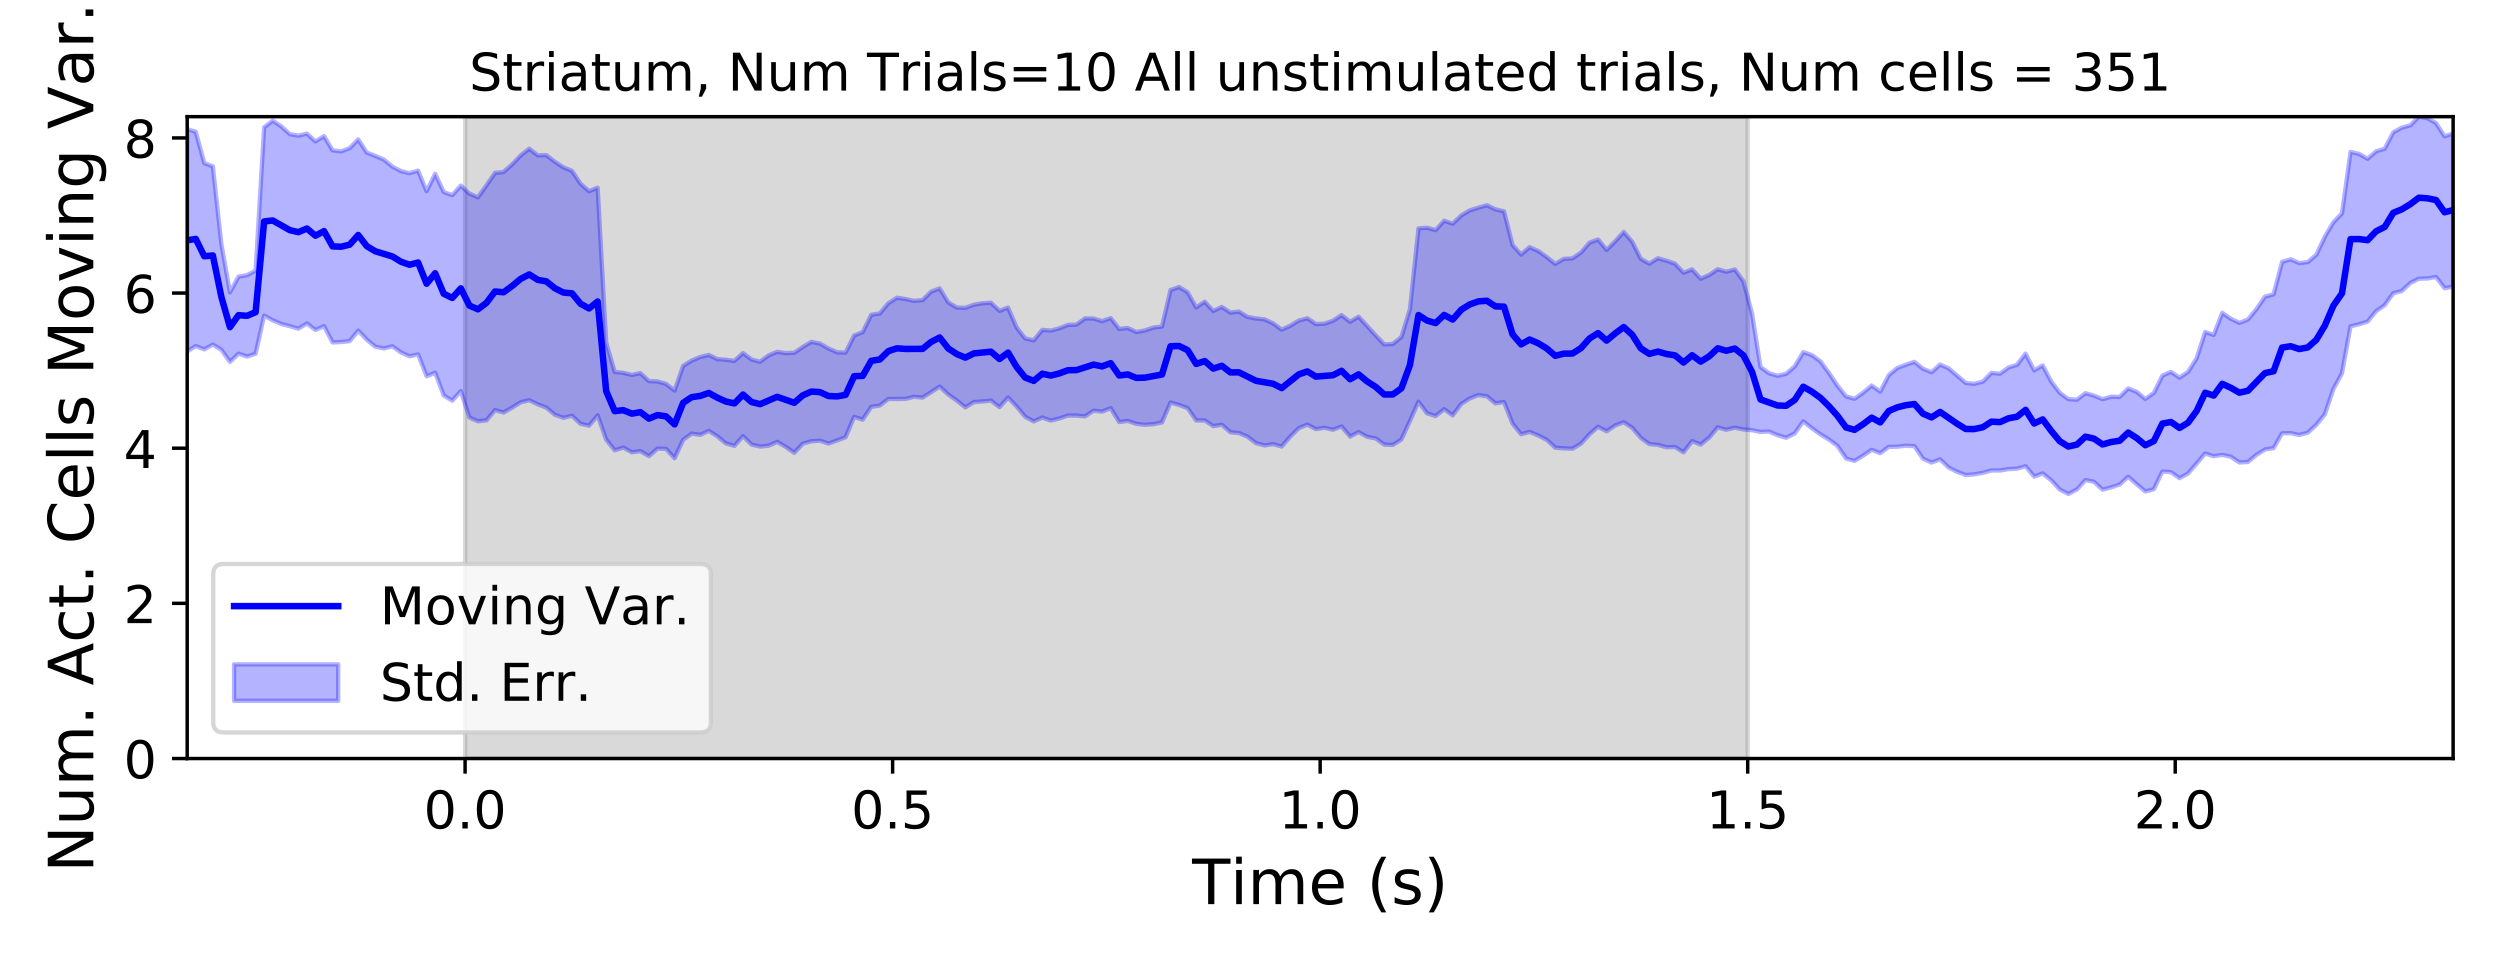 <?xml version="1.0" encoding="utf-8" standalone="no"?>
<!DOCTYPE svg PUBLIC "-//W3C//DTD SVG 1.1//EN"
  "http://www.w3.org/Graphics/SVG/1.1/DTD/svg11.dtd">
<!-- Created with matplotlib (https://matplotlib.org/) -->
<svg height="223.2pt" version="1.1" viewBox="0 0 576 223.2" width="576pt" xmlns="http://www.w3.org/2000/svg" xmlns:xlink="http://www.w3.org/1999/xlink">
 <defs>
  <style type="text/css">
*{stroke-linecap:butt;stroke-linejoin:round;}
  </style>
 </defs>
 <g id="figure_1">
  <g id="patch_1">
   <path d="M 0 223.2 
L 576 223.2 
L 576 0 
L 0 0 
z
" style="fill:#ffffff;"/>
  </g>
  <g id="axes_1">
   <g id="patch_2">
    <path d="M 43.13 174.76 
L 565.2 174.76 
L 565.2 26.88 
L 43.13 26.88 
z
" style="fill:#ffffff;"/>
   </g>
   <g id="PolyCollection_1">
    <defs>
     <path d="M 107.157 -48.44 
L 107.157 -196.32 
L 402.669 -196.32 
L 402.669 -48.44 
L 402.669 -48.44 
L 107.157 -48.44 
z
" id="m788bf24917" style="stroke:#808080;stroke-opacity:0.3;"/>
    </defs>
    <g clip-path="url(#pe1270f06ba)">
     <use style="fill:#808080;fill-opacity:0.3;stroke:#808080;stroke-opacity:0.3;" x="0" xlink:href="#m788bf24917" y="223.2"/>
    </g>
   </g>
   <g id="PolyCollection_2">
    <defs>
     <path d="M 43.13 -193.428 
L 43.13 -142.233 
L 45.1 -143.464 
L 47.07 -142.698 
L 49.04 -143.81 
L 51.01 -142.595 
L 52.98 -139.819 
L 54.95 -141.707 
L 56.921 -141.059 
L 58.891 -141.691 
L 60.861 -150.486 
L 62.831 -149.402 
L 64.801 -148.556 
L 66.771 -148.051 
L 68.741 -147.472 
L 70.711 -148.675 
L 72.681 -147.171 
L 74.651 -148.052 
L 76.621 -144.307 
L 78.591 -144.388 
L 80.561 -144.601 
L 82.532 -147.011 
L 84.502 -144.936 
L 86.472 -143.324 
L 88.442 -142.91 
L 90.412 -143.419 
L 92.382 -141.998 
L 94.352 -141.109 
L 96.322 -141.539 
L 98.292 -136.513 
L 100.262 -137.313 
L 102.232 -132.088 
L 104.202 -130.884 
L 106.172 -133.084 
L 108.142 -127.013 
L 110.113 -126.141 
L 112.083 -126.348 
L 114.053 -128.711 
L 116.023 -128.151 
L 117.993 -129.277 
L 119.963 -130.517 
L 121.933 -130.992 
L 123.903 -130.041 
L 125.873 -129.288 
L 127.843 -127.651 
L 129.813 -126.933 
L 131.783 -127.411 
L 133.753 -125.562 
L 135.724 -125.126 
L 137.694 -127.503 
L 139.664 -121.895 
L 141.634 -119.451 
L 143.604 -120.088 
L 145.574 -118.986 
L 147.544 -119.256 
L 149.514 -118.111 
L 151.484 -119.827 
L 153.454 -119.783 
L 155.424 -117.625 
L 157.394 -121.867 
L 159.364 -123.289 
L 161.335 -123.003 
L 163.305 -123.928 
L 165.275 -122.685 
L 167.245 -121.054 
L 169.215 -120.468 
L 171.185 -122.718 
L 173.155 -120.775 
L 175.125 -120.308 
L 177.095 -120.509 
L 179.065 -121.396 
L 181.035 -120.253 
L 183.005 -118.875 
L 184.975 -120.98 
L 186.946 -121.533 
L 188.916 -121.67 
L 190.886 -121.003 
L 192.856 -121.717 
L 194.826 -122.478 
L 196.796 -127.163 
L 198.766 -126.511 
L 200.736 -129.457 
L 202.706 -129.768 
L 204.676 -131.281 
L 206.646 -131.281 
L 208.616 -131.299 
L 210.586 -131.78 
L 212.556 -131.59 
L 214.527 -132.841 
L 216.497 -134.133 
L 218.467 -132.316 
L 220.437 -130.922 
L 222.407 -129.335 
L 224.377 -130.562 
L 226.347 -130.7 
L 228.317 -130.904 
L 230.287 -129.388 
L 232.257 -131.598 
L 234.227 -129.551 
L 236.197 -127.198 
L 238.167 -126.104 
L 240.138 -127.001 
L 242.108 -126.296 
L 244.078 -126.791 
L 246.048 -127.454 
L 248.018 -127.453 
L 249.988 -127.268 
L 251.958 -128.577 
L 253.928 -128.362 
L 255.898 -129.146 
L 257.868 -125.96 
L 259.838 -126.23 
L 261.808 -125.555 
L 263.778 -125.327 
L 265.749 -125.476 
L 267.719 -125.867 
L 269.689 -130.465 
L 271.659 -129.898 
L 273.629 -129.176 
L 275.599 -126.329 
L 277.569 -126.338 
L 279.539 -125.015 
L 281.509 -125.343 
L 283.479 -123.613 
L 285.449 -123.431 
L 287.419 -122.586 
L 289.389 -121.099 
L 291.36 -120.576 
L 293.33 -120.864 
L 295.3 -120.321 
L 297.27 -122.592 
L 299.24 -124.535 
L 301.21 -125.383 
L 303.18 -124.328 
L 305.15 -124.631 
L 307.12 -124.195 
L 309.09 -124.943 
L 311.06 -122.605 
L 313.03 -123.654 
L 315 -122.546 
L 316.97 -122.191 
L 318.941 -120.759 
L 320.911 -120.683 
L 322.881 -121.935 
L 324.851 -126.229 
L 326.821 -130.639 
L 328.791 -127.97 
L 330.761 -127.344 
L 332.731 -128.928 
L 334.701 -127.506 
L 336.671 -130.137 
L 338.641 -131.397 
L 340.611 -132.178 
L 342.581 -131.9 
L 344.552 -130.27 
L 346.522 -130.582 
L 348.492 -125.59 
L 350.462 -123.161 
L 352.432 -123.687 
L 354.402 -122.875 
L 356.372 -121.861 
L 358.342 -120.048 
L 360.312 -119.893 
L 362.282 -119.819 
L 364.252 -120.98 
L 366.222 -123.138 
L 368.192 -124.875 
L 370.163 -123.836 
L 372.133 -125.161 
L 374.103 -125.917 
L 376.073 -124.644 
L 378.043 -122.319 
L 380.013 -120.882 
L 381.983 -120.702 
L 383.953 -120.15 
L 385.923 -120.207 
L 387.893 -118.996 
L 389.863 -121.571 
L 391.833 -120.782 
L 393.803 -122.377 
L 395.774 -124.739 
L 397.744 -124.178 
L 399.714 -124.657 
L 401.684 -124.258 
L 403.654 -124.077 
L 405.624 -123.682 
L 407.594 -123.774 
L 409.564 -122.922 
L 411.534 -122.333 
L 413.504 -123.338 
L 415.474 -126.116 
L 417.444 -124.536 
L 419.414 -123.14 
L 421.384 -121.939 
L 423.355 -120.464 
L 425.325 -117.559 
L 427.295 -117.009 
L 429.265 -118.207 
L 431.235 -119.551 
L 433.205 -118.783 
L 435.175 -120.246 
L 437.145 -120.274 
L 439.115 -120.518 
L 441.085 -120.389 
L 443.055 -117.523 
L 445.025 -116.628 
L 446.995 -117.36 
L 448.966 -115.481 
L 450.936 -114.482 
L 452.906 -113.755 
L 454.876 -113.905 
L 456.846 -114.258 
L 458.816 -114.808 
L 460.786 -114.794 
L 462.756 -115.116 
L 464.726 -115.226 
L 466.696 -115.786 
L 468.666 -113.39 
L 470.636 -114.118 
L 472.606 -112.545 
L 474.577 -110.392 
L 476.547 -109.398 
L 478.517 -110.422 
L 480.487 -112.579 
L 482.457 -112.198 
L 484.427 -110.379 
L 486.397 -110.907 
L 488.367 -111.561 
L 490.337 -113.361 
L 492.307 -111.626 
L 494.277 -109.965 
L 496.247 -110.486 
L 498.217 -114.555 
L 500.188 -114.424 
L 502.158 -113.027 
L 504.128 -114.117 
L 506.098 -116.386 
L 508.068 -118.707 
L 510.038 -118.084 
L 512.008 -118.397 
L 513.978 -117.964 
L 515.948 -116.644 
L 517.918 -116.761 
L 519.888 -118.393 
L 521.858 -119.637 
L 523.828 -119.943 
L 525.798 -123.369 
L 527.769 -123.408 
L 529.739 -122.979 
L 531.709 -123.495 
L 533.679 -125.314 
L 535.649 -127.736 
L 537.619 -133.575 
L 539.589 -137.182 
L 541.559 -148.012 
L 543.529 -148.491 
L 545.499 -149.107 
L 547.469 -151.511 
L 549.439 -152.884 
L 551.409 -155.634 
L 553.38 -156.154 
L 555.35 -158.013 
L 557.32 -158.985 
L 559.29 -159.04 
L 561.26 -159.385 
L 563.23 -156.797 
L 565.2 -157.165 
L 565.2 -192.439 
L 565.2 -192.439 
L 563.23 -191.788 
L 561.26 -194.843 
L 559.29 -195.968 
L 557.32 -196.32 
L 555.35 -194.339 
L 553.38 -193.784 
L 551.409 -192.703 
L 549.439 -188.947 
L 547.469 -188.345 
L 545.499 -186.614 
L 543.529 -187.744 
L 541.559 -188.192 
L 539.589 -174.043 
L 537.619 -172.002 
L 535.649 -168.679 
L 533.679 -164.49 
L 531.709 -162.809 
L 529.739 -162.588 
L 527.769 -163.457 
L 525.798 -162.867 
L 523.828 -155.387 
L 521.858 -154.851 
L 519.888 -151.984 
L 517.918 -149.572 
L 515.948 -148.81 
L 513.978 -149.757 
L 512.008 -151.124 
L 510.038 -146.033 
L 508.068 -146.71 
L 506.098 -140.625 
L 504.128 -137.512 
L 502.158 -136.182 
L 500.188 -137.525 
L 498.217 -136.661 
L 496.247 -132.678 
L 494.277 -131.28 
L 492.307 -132.91 
L 490.337 -133.702 
L 488.367 -131.755 
L 486.397 -131.801 
L 484.427 -131.228 
L 482.457 -132.063 
L 480.487 -132.603 
L 478.517 -131.107 
L 476.547 -131.237 
L 474.577 -132.687 
L 472.606 -135.295 
L 470.636 -139.008 
L 468.666 -137.868 
L 466.696 -141.73 
L 464.726 -139.155 
L 462.756 -138.526 
L 460.786 -137.09 
L 458.816 -137.292 
L 456.846 -135.275 
L 454.876 -134.777 
L 452.906 -134.958 
L 450.936 -136.653 
L 448.966 -138.326 
L 446.995 -139.21 
L 445.025 -137.441 
L 443.055 -138.252 
L 441.085 -139.832 
L 439.115 -139.17 
L 437.145 -138.432 
L 435.175 -136.769 
L 433.205 -132.976 
L 431.235 -134.374 
L 429.265 -132.729 
L 427.295 -131.322 
L 425.325 -131.873 
L 423.355 -134.333 
L 421.384 -137.288 
L 419.414 -139.956 
L 417.444 -141.395 
L 415.474 -142.065 
L 413.504 -138.788 
L 411.534 -137.088 
L 409.564 -136.62 
L 407.594 -137.189 
L 405.624 -138.637 
L 403.654 -151.029 
L 401.684 -158.38 
L 399.714 -161.115 
L 397.744 -160.593 
L 395.774 -161.165 
L 393.803 -159.85 
L 391.833 -158.996 
L 389.863 -161.133 
L 387.893 -160.358 
L 385.923 -162.448 
L 383.953 -163.135 
L 381.983 -163.691 
L 380.013 -162.448 
L 378.043 -163.569 
L 376.073 -167.475 
L 374.103 -169.765 
L 372.133 -167.597 
L 370.163 -165.613 
L 368.192 -168.025 
L 366.222 -167.288 
L 364.252 -165.007 
L 362.282 -163.659 
L 360.312 -163.569 
L 358.342 -162.393 
L 356.372 -163.962 
L 354.402 -165.365 
L 352.432 -166.251 
L 350.462 -164.56 
L 348.492 -166.75 
L 346.522 -174.521 
L 344.552 -174.956 
L 342.581 -175.911 
L 340.611 -175.345 
L 338.641 -174.721 
L 336.671 -173.546 
L 334.701 -171.659 
L 332.731 -172.339 
L 330.761 -170.182 
L 328.791 -170.728 
L 326.821 -170.579 
L 324.851 -151.974 
L 322.881 -145.535 
L 320.911 -143.959 
L 318.941 -143.845 
L 316.97 -145.905 
L 315 -148.074 
L 313.03 -150.237 
L 311.06 -149.059 
L 309.09 -150.597 
L 307.12 -149.299 
L 305.15 -148.614 
L 303.18 -148.531 
L 301.21 -149.86 
L 299.24 -149.347 
L 297.27 -148.136 
L 295.3 -147.25 
L 293.33 -148.697 
L 291.36 -149.605 
L 289.389 -149.821 
L 287.419 -150.175 
L 285.449 -151.41 
L 283.479 -151.17 
L 281.509 -152.491 
L 279.539 -151.543 
L 277.569 -153.684 
L 275.599 -152.381 
L 273.629 -155.852 
L 271.659 -157.08 
L 269.689 -156.375 
L 267.719 -147.955 
L 265.749 -147.732 
L 263.778 -147.057 
L 261.808 -146.71 
L 259.838 -147.621 
L 257.868 -147.42 
L 255.898 -149.906 
L 253.928 -149.207 
L 251.958 -149.812 
L 249.988 -149.836 
L 248.018 -148.411 
L 246.048 -148.338 
L 244.078 -147.552 
L 242.108 -147.034 
L 240.138 -147.196 
L 238.167 -144.789 
L 236.197 -145.221 
L 234.227 -147.754 
L 232.257 -152.324 
L 230.287 -151.594 
L 228.317 -153.443 
L 226.347 -153.334 
L 224.377 -152.987 
L 222.407 -152.277 
L 220.437 -152.33 
L 218.467 -153.536 
L 216.497 -156.751 
L 214.527 -156.002 
L 212.556 -154.05 
L 210.586 -153.887 
L 208.616 -154.313 
L 206.646 -154.605 
L 204.676 -153.325 
L 202.706 -150.989 
L 200.736 -150.674 
L 198.766 -146.679 
L 196.796 -145.9 
L 194.826 -141.964 
L 192.856 -142.025 
L 190.886 -142.9 
L 188.916 -144.043 
L 186.946 -144.439 
L 184.975 -143.256 
L 183.005 -141.927 
L 181.035 -141.838 
L 179.065 -142.147 
L 177.095 -141.314 
L 175.125 -139.855 
L 173.155 -140.36 
L 171.185 -141.859 
L 169.215 -140.045 
L 167.245 -140.315 
L 165.275 -140.46 
L 163.305 -141.418 
L 161.335 -140.955 
L 159.364 -140.107 
L 157.394 -138.906 
L 155.424 -133.229 
L 153.454 -134.75 
L 151.484 -135.313 
L 149.514 -135.387 
L 147.544 -137.225 
L 145.574 -136.805 
L 143.604 -137.305 
L 141.634 -137.498 
L 139.664 -144.279 
L 137.694 -179.955 
L 135.724 -179.133 
L 133.753 -180.866 
L 131.783 -183.832 
L 129.813 -184.656 
L 127.843 -185.92 
L 125.873 -187.45 
L 123.903 -187.403 
L 121.933 -188.946 
L 119.963 -187.383 
L 117.993 -185.332 
L 116.023 -183.57 
L 114.053 -183.372 
L 112.083 -180.5 
L 110.113 -177.729 
L 108.142 -178.593 
L 106.172 -180.435 
L 104.202 -178.229 
L 102.232 -178.958 
L 100.262 -183.169 
L 98.292 -179.146 
L 96.322 -183.89 
L 94.352 -183.301 
L 92.382 -183.789 
L 90.412 -184.807 
L 88.442 -186.424 
L 86.472 -187.283 
L 84.502 -188.053 
L 82.532 -191.085 
L 80.561 -189.067 
L 78.591 -188.317 
L 76.621 -188.562 
L 74.651 -191.843 
L 72.681 -190.615 
L 70.711 -192.419 
L 68.741 -191.946 
L 66.771 -192.295 
L 64.801 -194.073 
L 62.831 -195.399 
L 60.861 -193.865 
L 58.891 -160.866 
L 56.921 -159.807 
L 54.95 -159.464 
L 52.98 -155.832 
L 51.01 -166.934 
L 49.04 -184.867 
L 47.07 -185.622 
L 45.1 -192.831 
L 43.13 -193.428 
z
" id="m5722cdada8" style="stroke:#0000ff;stroke-opacity:0.3;"/>
    </defs>
    <g clip-path="url(#pe1270f06ba)">
     <use style="fill:#0000ff;fill-opacity:0.3;stroke:#0000ff;stroke-opacity:0.3;" x="0" xlink:href="#m5722cdada8" y="223.2"/>
    </g>
   </g>
   <g id="matplotlib.axis_1">
    <g id="xtick_1">
     <g id="line2d_1">
      <defs>
       <path d="M 0 0 
L 0 3.5 
" id="m8b361ae98b" style="stroke:#000000;stroke-width:0.8;"/>
      </defs>
      <g>
       <use style="stroke:#000000;stroke-width:0.8;" x="107.157" xlink:href="#m8b361ae98b" y="174.76"/>
      </g>
     </g>
     <g id="text_1">
      <!-- 0.0 -->
      <defs>
       <path d="M 31.781 66.406 
Q 24.172 66.406 20.328 58.906 
Q 16.5 51.422 16.5 36.375 
Q 16.5 21.391 20.328 13.891 
Q 24.172 6.391 31.781 6.391 
Q 39.453 6.391 43.281 13.891 
Q 47.125 21.391 47.125 36.375 
Q 47.125 51.422 43.281 58.906 
Q 39.453 66.406 31.781 66.406 
z
M 31.781 74.219 
Q 44.047 74.219 50.516 64.516 
Q 56.984 54.828 56.984 36.375 
Q 56.984 17.969 50.516 8.266 
Q 44.047 -1.422 31.781 -1.422 
Q 19.531 -1.422 13.062 8.266 
Q 6.594 17.969 6.594 36.375 
Q 6.594 54.828 13.062 64.516 
Q 19.531 74.219 31.781 74.219 
z
" id="DejaVuSans-48"/>
       <path d="M 10.688 12.406 
L 21 12.406 
L 21 0 
L 10.688 0 
z
" id="DejaVuSans-46"/>
      </defs>
      <g transform="translate(97.616 190.878)scale(0.12 -0.12)">
       <use xlink:href="#DejaVuSans-48"/>
       <use x="63.623" xlink:href="#DejaVuSans-46"/>
       <use x="95.41" xlink:href="#DejaVuSans-48"/>
      </g>
     </g>
    </g>
    <g id="xtick_2">
     <g id="line2d_2">
      <g>
       <use style="stroke:#000000;stroke-width:0.8;" x="205.661" xlink:href="#m8b361ae98b" y="174.76"/>
      </g>
     </g>
     <g id="text_2">
      <!-- 0.5 -->
      <defs>
       <path d="M 10.797 72.906 
L 49.516 72.906 
L 49.516 64.594 
L 19.828 64.594 
L 19.828 46.734 
Q 21.969 47.469 24.109 47.828 
Q 26.266 48.188 28.422 48.188 
Q 40.625 48.188 47.75 41.5 
Q 54.891 34.812 54.891 23.391 
Q 54.891 11.625 47.562 5.094 
Q 40.234 -1.422 26.906 -1.422 
Q 22.312 -1.422 17.547 -0.641 
Q 12.797 0.141 7.719 1.703 
L 7.719 11.625 
Q 12.109 9.234 16.797 8.062 
Q 21.484 6.891 26.703 6.891 
Q 35.156 6.891 40.078 11.328 
Q 45.016 15.766 45.016 23.391 
Q 45.016 31 40.078 35.438 
Q 35.156 39.891 26.703 39.891 
Q 22.75 39.891 18.812 39.016 
Q 14.891 38.141 10.797 36.281 
z
" id="DejaVuSans-53"/>
      </defs>
      <g transform="translate(196.119 190.878)scale(0.12 -0.12)">
       <use xlink:href="#DejaVuSans-48"/>
       <use x="63.623" xlink:href="#DejaVuSans-46"/>
       <use x="95.41" xlink:href="#DejaVuSans-53"/>
      </g>
     </g>
    </g>
    <g id="xtick_3">
     <g id="line2d_3">
      <g>
       <use style="stroke:#000000;stroke-width:0.8;" x="304.165" xlink:href="#m8b361ae98b" y="174.76"/>
      </g>
     </g>
     <g id="text_3">
      <!-- 1.0 -->
      <defs>
       <path d="M 12.406 8.297 
L 28.516 8.297 
L 28.516 63.922 
L 10.984 60.406 
L 10.984 69.391 
L 28.422 72.906 
L 38.281 72.906 
L 38.281 8.297 
L 54.391 8.297 
L 54.391 0 
L 12.406 0 
z
" id="DejaVuSans-49"/>
      </defs>
      <g transform="translate(294.623 190.878)scale(0.12 -0.12)">
       <use xlink:href="#DejaVuSans-49"/>
       <use x="63.623" xlink:href="#DejaVuSans-46"/>
       <use x="95.41" xlink:href="#DejaVuSans-48"/>
      </g>
     </g>
    </g>
    <g id="xtick_4">
     <g id="line2d_4">
      <g>
       <use style="stroke:#000000;stroke-width:0.8;" x="402.669" xlink:href="#m8b361ae98b" y="174.76"/>
      </g>
     </g>
     <g id="text_4">
      <!-- 1.5 -->
      <g transform="translate(393.127 190.878)scale(0.12 -0.12)">
       <use xlink:href="#DejaVuSans-49"/>
       <use x="63.623" xlink:href="#DejaVuSans-46"/>
       <use x="95.41" xlink:href="#DejaVuSans-53"/>
      </g>
     </g>
    </g>
    <g id="xtick_5">
     <g id="line2d_5">
      <g>
       <use style="stroke:#000000;stroke-width:0.8;" x="501.173" xlink:href="#m8b361ae98b" y="174.76"/>
      </g>
     </g>
     <g id="text_5">
      <!-- 2.0 -->
      <defs>
       <path d="M 19.188 8.297 
L 53.609 8.297 
L 53.609 0 
L 7.328 0 
L 7.328 8.297 
Q 12.938 14.109 22.625 23.891 
Q 32.328 33.688 34.812 36.531 
Q 39.547 41.844 41.422 45.531 
Q 43.312 49.219 43.312 52.781 
Q 43.312 58.594 39.234 62.25 
Q 35.156 65.922 28.609 65.922 
Q 23.969 65.922 18.812 64.312 
Q 13.672 62.703 7.812 59.422 
L 7.812 69.391 
Q 13.766 71.781 18.938 73 
Q 24.125 74.219 28.422 74.219 
Q 39.75 74.219 46.484 68.547 
Q 53.219 62.891 53.219 53.422 
Q 53.219 48.922 51.531 44.891 
Q 49.859 40.875 45.406 35.406 
Q 44.188 33.984 37.641 27.219 
Q 31.109 20.453 19.188 8.297 
z
" id="DejaVuSans-50"/>
      </defs>
      <g transform="translate(491.631 190.878)scale(0.12 -0.12)">
       <use xlink:href="#DejaVuSans-50"/>
       <use x="63.623" xlink:href="#DejaVuSans-46"/>
       <use x="95.41" xlink:href="#DejaVuSans-48"/>
      </g>
     </g>
    </g>
    <g id="text_6">
     <!-- Time (s) -->
     <defs>
      <path d="M -0.297 72.906 
L 61.375 72.906 
L 61.375 64.594 
L 35.5 64.594 
L 35.5 0 
L 25.594 0 
L 25.594 64.594 
L -0.297 64.594 
z
" id="DejaVuSans-84"/>
      <path d="M 9.422 54.688 
L 18.406 54.688 
L 18.406 0 
L 9.422 0 
z
M 9.422 75.984 
L 18.406 75.984 
L 18.406 64.594 
L 9.422 64.594 
z
" id="DejaVuSans-105"/>
      <path d="M 52 44.188 
Q 55.375 50.25 60.062 53.125 
Q 64.75 56 71.094 56 
Q 79.641 56 84.281 50.016 
Q 88.922 44.047 88.922 33.016 
L 88.922 0 
L 79.891 0 
L 79.891 32.719 
Q 79.891 40.578 77.094 44.375 
Q 74.312 48.188 68.609 48.188 
Q 61.625 48.188 57.562 43.547 
Q 53.516 38.922 53.516 30.906 
L 53.516 0 
L 44.484 0 
L 44.484 32.719 
Q 44.484 40.625 41.703 44.406 
Q 38.922 48.188 33.109 48.188 
Q 26.219 48.188 22.156 43.531 
Q 18.109 38.875 18.109 30.906 
L 18.109 0 
L 9.078 0 
L 9.078 54.688 
L 18.109 54.688 
L 18.109 46.188 
Q 21.188 51.219 25.484 53.609 
Q 29.781 56 35.688 56 
Q 41.656 56 45.828 52.969 
Q 50 49.953 52 44.188 
z
" id="DejaVuSans-109"/>
      <path d="M 56.203 29.594 
L 56.203 25.203 
L 14.891 25.203 
Q 15.484 15.922 20.484 11.062 
Q 25.484 6.203 34.422 6.203 
Q 39.594 6.203 44.453 7.469 
Q 49.312 8.734 54.109 11.281 
L 54.109 2.781 
Q 49.266 0.734 44.188 -0.344 
Q 39.109 -1.422 33.891 -1.422 
Q 20.797 -1.422 13.156 6.188 
Q 5.516 13.812 5.516 26.812 
Q 5.516 40.234 12.766 48.109 
Q 20.016 56 32.328 56 
Q 43.359 56 49.781 48.891 
Q 56.203 41.797 56.203 29.594 
z
M 47.219 32.234 
Q 47.125 39.594 43.094 43.984 
Q 39.062 48.391 32.422 48.391 
Q 24.906 48.391 20.391 44.141 
Q 15.875 39.891 15.188 32.172 
z
" id="DejaVuSans-101"/>
      <path id="DejaVuSans-32"/>
      <path d="M 31 75.875 
Q 24.469 64.656 21.281 53.656 
Q 18.109 42.672 18.109 31.391 
Q 18.109 20.125 21.312 9.062 
Q 24.516 -2 31 -13.188 
L 23.188 -13.188 
Q 15.875 -1.703 12.234 9.375 
Q 8.594 20.453 8.594 31.391 
Q 8.594 42.281 12.203 53.312 
Q 15.828 64.359 23.188 75.875 
z
" id="DejaVuSans-40"/>
      <path d="M 44.281 53.078 
L 44.281 44.578 
Q 40.484 46.531 36.375 47.5 
Q 32.281 48.484 27.875 48.484 
Q 21.188 48.484 17.844 46.438 
Q 14.5 44.391 14.5 40.281 
Q 14.5 37.156 16.891 35.375 
Q 19.281 33.594 26.516 31.984 
L 29.594 31.297 
Q 39.156 29.25 43.188 25.516 
Q 47.219 21.781 47.219 15.094 
Q 47.219 7.469 41.188 3.016 
Q 35.156 -1.422 24.609 -1.422 
Q 20.219 -1.422 15.453 -0.562 
Q 10.688 0.297 5.422 2 
L 5.422 11.281 
Q 10.406 8.688 15.234 7.391 
Q 20.062 6.109 24.812 6.109 
Q 31.156 6.109 34.562 8.281 
Q 37.984 10.453 37.984 14.406 
Q 37.984 18.062 35.516 20.016 
Q 33.062 21.969 24.703 23.781 
L 21.578 24.516 
Q 13.234 26.266 9.516 29.906 
Q 5.812 33.547 5.812 39.891 
Q 5.812 47.609 11.281 51.797 
Q 16.75 56 26.812 56 
Q 31.781 56 36.172 55.266 
Q 40.578 54.547 44.281 53.078 
z
" id="DejaVuSans-115"/>
      <path d="M 8.016 75.875 
L 15.828 75.875 
Q 23.141 64.359 26.781 53.312 
Q 30.422 42.281 30.422 31.391 
Q 30.422 20.453 26.781 9.375 
Q 23.141 -1.703 15.828 -13.188 
L 8.016 -13.188 
Q 14.5 -2 17.703 9.062 
Q 20.906 20.125 20.906 31.391 
Q 20.906 42.672 17.703 53.656 
Q 14.5 64.656 8.016 75.875 
z
" id="DejaVuSans-41"/>
     </defs>
     <g transform="translate(274.67 208.315)scale(0.144 -0.144)">
      <use xlink:href="#DejaVuSans-84"/>
      <use x="61.037" xlink:href="#DejaVuSans-105"/>
      <use x="88.82" xlink:href="#DejaVuSans-109"/>
      <use x="186.232" xlink:href="#DejaVuSans-101"/>
      <use x="247.756" xlink:href="#DejaVuSans-32"/>
      <use x="279.543" xlink:href="#DejaVuSans-40"/>
      <use x="318.557" xlink:href="#DejaVuSans-115"/>
      <use x="370.656" xlink:href="#DejaVuSans-41"/>
     </g>
    </g>
   </g>
   <g id="matplotlib.axis_2">
    <g id="ytick_1">
     <g id="line2d_6">
      <defs>
       <path d="M 0 0 
L -3.5 0 
" id="mb76335e453" style="stroke:#000000;stroke-width:0.8;"/>
      </defs>
      <g>
       <use style="stroke:#000000;stroke-width:0.8;" x="43.13" xlink:href="#mb76335e453" y="174.76"/>
      </g>
     </g>
     <g id="text_7">
      <!-- 0 -->
      <g transform="translate(28.495 179.319)scale(0.12 -0.12)">
       <use xlink:href="#DejaVuSans-48"/>
      </g>
     </g>
    </g>
    <g id="ytick_2">
     <g id="line2d_7">
      <g>
       <use style="stroke:#000000;stroke-width:0.8;" x="43.13" xlink:href="#mb76335e453" y="139.015"/>
      </g>
     </g>
     <g id="text_8">
      <!-- 2 -->
      <g transform="translate(28.495 143.574)scale(0.12 -0.12)">
       <use xlink:href="#DejaVuSans-50"/>
      </g>
     </g>
    </g>
    <g id="ytick_3">
     <g id="line2d_8">
      <g>
       <use style="stroke:#000000;stroke-width:0.8;" x="43.13" xlink:href="#mb76335e453" y="103.27"/>
      </g>
     </g>
     <g id="text_9">
      <!-- 4 -->
      <defs>
       <path d="M 37.797 64.312 
L 12.891 25.391 
L 37.797 25.391 
z
M 35.203 72.906 
L 47.609 72.906 
L 47.609 25.391 
L 58.016 25.391 
L 58.016 17.188 
L 47.609 17.188 
L 47.609 0 
L 37.797 0 
L 37.797 17.188 
L 4.891 17.188 
L 4.891 26.703 
z
" id="DejaVuSans-52"/>
      </defs>
      <g transform="translate(28.495 107.829)scale(0.12 -0.12)">
       <use xlink:href="#DejaVuSans-52"/>
      </g>
     </g>
    </g>
    <g id="ytick_4">
     <g id="line2d_9">
      <g>
       <use style="stroke:#000000;stroke-width:0.8;" x="43.13" xlink:href="#mb76335e453" y="67.525"/>
      </g>
     </g>
     <g id="text_10">
      <!-- 6 -->
      <defs>
       <path d="M 33.016 40.375 
Q 26.375 40.375 22.484 35.828 
Q 18.609 31.297 18.609 23.391 
Q 18.609 15.531 22.484 10.953 
Q 26.375 6.391 33.016 6.391 
Q 39.656 6.391 43.531 10.953 
Q 47.406 15.531 47.406 23.391 
Q 47.406 31.297 43.531 35.828 
Q 39.656 40.375 33.016 40.375 
z
M 52.594 71.297 
L 52.594 62.312 
Q 48.875 64.062 45.094 64.984 
Q 41.312 65.922 37.594 65.922 
Q 27.828 65.922 22.672 59.328 
Q 17.531 52.734 16.797 39.406 
Q 19.672 43.656 24.016 45.922 
Q 28.375 48.188 33.594 48.188 
Q 44.578 48.188 50.953 41.516 
Q 57.328 34.859 57.328 23.391 
Q 57.328 12.156 50.688 5.359 
Q 44.047 -1.422 33.016 -1.422 
Q 20.359 -1.422 13.672 8.266 
Q 6.984 17.969 6.984 36.375 
Q 6.984 53.656 15.188 63.938 
Q 23.391 74.219 37.203 74.219 
Q 40.922 74.219 44.703 73.484 
Q 48.484 72.75 52.594 71.297 
z
" id="DejaVuSans-54"/>
      </defs>
      <g transform="translate(28.495 72.084)scale(0.12 -0.12)">
       <use xlink:href="#DejaVuSans-54"/>
      </g>
     </g>
    </g>
    <g id="ytick_5">
     <g id="line2d_10">
      <g>
       <use style="stroke:#000000;stroke-width:0.8;" x="43.13" xlink:href="#mb76335e453" y="31.78"/>
      </g>
     </g>
     <g id="text_11">
      <!-- 8 -->
      <defs>
       <path d="M 31.781 34.625 
Q 24.75 34.625 20.719 30.859 
Q 16.703 27.094 16.703 20.516 
Q 16.703 13.922 20.719 10.156 
Q 24.75 6.391 31.781 6.391 
Q 38.812 6.391 42.859 10.172 
Q 46.922 13.969 46.922 20.516 
Q 46.922 27.094 42.891 30.859 
Q 38.875 34.625 31.781 34.625 
z
M 21.922 38.812 
Q 15.578 40.375 12.031 44.719 
Q 8.5 49.078 8.5 55.328 
Q 8.5 64.062 14.719 69.141 
Q 20.953 74.219 31.781 74.219 
Q 42.672 74.219 48.875 69.141 
Q 55.078 64.062 55.078 55.328 
Q 55.078 49.078 51.531 44.719 
Q 48 40.375 41.703 38.812 
Q 48.828 37.156 52.797 32.312 
Q 56.781 27.484 56.781 20.516 
Q 56.781 9.906 50.312 4.234 
Q 43.844 -1.422 31.781 -1.422 
Q 19.734 -1.422 13.25 4.234 
Q 6.781 9.906 6.781 20.516 
Q 6.781 27.484 10.781 32.312 
Q 14.797 37.156 21.922 38.812 
z
M 18.312 54.391 
Q 18.312 48.734 21.844 45.562 
Q 25.391 42.391 31.781 42.391 
Q 38.141 42.391 41.719 45.562 
Q 45.312 48.734 45.312 54.391 
Q 45.312 60.062 41.719 63.234 
Q 38.141 66.406 31.781 66.406 
Q 25.391 66.406 21.844 63.234 
Q 18.312 60.062 18.312 54.391 
z
" id="DejaVuSans-56"/>
      </defs>
      <g transform="translate(28.495 36.339)scale(0.12 -0.12)">
       <use xlink:href="#DejaVuSans-56"/>
      </g>
     </g>
    </g>
    <g id="text_12">
     <!-- Num. Act. Cells Moving Var. -->
     <defs>
      <path d="M 9.812 72.906 
L 23.094 72.906 
L 55.422 11.922 
L 55.422 72.906 
L 64.984 72.906 
L 64.984 0 
L 51.703 0 
L 19.391 60.984 
L 19.391 0 
L 9.812 0 
z
" id="DejaVuSans-78"/>
      <path d="M 8.5 21.578 
L 8.5 54.688 
L 17.484 54.688 
L 17.484 21.922 
Q 17.484 14.156 20.5 10.266 
Q 23.531 6.391 29.594 6.391 
Q 36.859 6.391 41.078 11.031 
Q 45.312 15.672 45.312 23.688 
L 45.312 54.688 
L 54.297 54.688 
L 54.297 0 
L 45.312 0 
L 45.312 8.406 
Q 42.047 3.422 37.719 1 
Q 33.406 -1.422 27.688 -1.422 
Q 18.266 -1.422 13.375 4.438 
Q 8.5 10.297 8.5 21.578 
z
M 31.109 56 
z
" id="DejaVuSans-117"/>
      <path d="M 34.188 63.188 
L 20.797 26.906 
L 47.609 26.906 
z
M 28.609 72.906 
L 39.797 72.906 
L 67.578 0 
L 57.328 0 
L 50.688 18.703 
L 17.828 18.703 
L 11.188 0 
L 0.781 0 
z
" id="DejaVuSans-65"/>
      <path d="M 48.781 52.594 
L 48.781 44.188 
Q 44.969 46.297 41.141 47.344 
Q 37.312 48.391 33.406 48.391 
Q 24.656 48.391 19.812 42.844 
Q 14.984 37.312 14.984 27.297 
Q 14.984 17.281 19.812 11.734 
Q 24.656 6.203 33.406 6.203 
Q 37.312 6.203 41.141 7.25 
Q 44.969 8.297 48.781 10.406 
L 48.781 2.094 
Q 45.016 0.344 40.984 -0.531 
Q 36.969 -1.422 32.422 -1.422 
Q 20.062 -1.422 12.781 6.344 
Q 5.516 14.109 5.516 27.297 
Q 5.516 40.672 12.859 48.328 
Q 20.219 56 33.016 56 
Q 37.156 56 41.109 55.141 
Q 45.062 54.297 48.781 52.594 
z
" id="DejaVuSans-99"/>
      <path d="M 18.312 70.219 
L 18.312 54.688 
L 36.812 54.688 
L 36.812 47.703 
L 18.312 47.703 
L 18.312 18.016 
Q 18.312 11.328 20.141 9.422 
Q 21.969 7.516 27.594 7.516 
L 36.812 7.516 
L 36.812 0 
L 27.594 0 
Q 17.188 0 13.234 3.875 
Q 9.281 7.766 9.281 18.016 
L 9.281 47.703 
L 2.688 47.703 
L 2.688 54.688 
L 9.281 54.688 
L 9.281 70.219 
z
" id="DejaVuSans-116"/>
      <path d="M 64.406 67.281 
L 64.406 56.891 
Q 59.422 61.531 53.781 63.812 
Q 48.141 66.109 41.797 66.109 
Q 29.297 66.109 22.656 58.469 
Q 16.016 50.828 16.016 36.375 
Q 16.016 21.969 22.656 14.328 
Q 29.297 6.688 41.797 6.688 
Q 48.141 6.688 53.781 8.984 
Q 59.422 11.281 64.406 15.922 
L 64.406 5.609 
Q 59.234 2.094 53.438 0.328 
Q 47.656 -1.422 41.219 -1.422 
Q 24.656 -1.422 15.125 8.703 
Q 5.609 18.844 5.609 36.375 
Q 5.609 53.953 15.125 64.078 
Q 24.656 74.219 41.219 74.219 
Q 47.75 74.219 53.531 72.484 
Q 59.328 70.75 64.406 67.281 
z
" id="DejaVuSans-67"/>
      <path d="M 9.422 75.984 
L 18.406 75.984 
L 18.406 0 
L 9.422 0 
z
" id="DejaVuSans-108"/>
      <path d="M 9.812 72.906 
L 24.516 72.906 
L 43.109 23.297 
L 61.812 72.906 
L 76.516 72.906 
L 76.516 0 
L 66.891 0 
L 66.891 64.016 
L 48.094 14.016 
L 38.188 14.016 
L 19.391 64.016 
L 19.391 0 
L 9.812 0 
z
" id="DejaVuSans-77"/>
      <path d="M 30.609 48.391 
Q 23.391 48.391 19.188 42.75 
Q 14.984 37.109 14.984 27.297 
Q 14.984 17.484 19.156 11.844 
Q 23.344 6.203 30.609 6.203 
Q 37.797 6.203 41.984 11.859 
Q 46.188 17.531 46.188 27.297 
Q 46.188 37.016 41.984 42.703 
Q 37.797 48.391 30.609 48.391 
z
M 30.609 56 
Q 42.328 56 49.016 48.375 
Q 55.719 40.766 55.719 27.297 
Q 55.719 13.875 49.016 6.219 
Q 42.328 -1.422 30.609 -1.422 
Q 18.844 -1.422 12.172 6.219 
Q 5.516 13.875 5.516 27.297 
Q 5.516 40.766 12.172 48.375 
Q 18.844 56 30.609 56 
z
" id="DejaVuSans-111"/>
      <path d="M 2.984 54.688 
L 12.5 54.688 
L 29.594 8.797 
L 46.688 54.688 
L 56.203 54.688 
L 35.688 0 
L 23.484 0 
z
" id="DejaVuSans-118"/>
      <path d="M 54.891 33.016 
L 54.891 0 
L 45.906 0 
L 45.906 32.719 
Q 45.906 40.484 42.875 44.328 
Q 39.844 48.188 33.797 48.188 
Q 26.516 48.188 22.312 43.547 
Q 18.109 38.922 18.109 30.906 
L 18.109 0 
L 9.078 0 
L 9.078 54.688 
L 18.109 54.688 
L 18.109 46.188 
Q 21.344 51.125 25.703 53.562 
Q 30.078 56 35.797 56 
Q 45.219 56 50.047 50.172 
Q 54.891 44.344 54.891 33.016 
z
" id="DejaVuSans-110"/>
      <path d="M 45.406 27.984 
Q 45.406 37.75 41.375 43.109 
Q 37.359 48.484 30.078 48.484 
Q 22.859 48.484 18.828 43.109 
Q 14.797 37.75 14.797 27.984 
Q 14.797 18.266 18.828 12.891 
Q 22.859 7.516 30.078 7.516 
Q 37.359 7.516 41.375 12.891 
Q 45.406 18.266 45.406 27.984 
z
M 54.391 6.781 
Q 54.391 -7.172 48.188 -13.984 
Q 42 -20.797 29.203 -20.797 
Q 24.469 -20.797 20.266 -20.094 
Q 16.062 -19.391 12.109 -17.922 
L 12.109 -9.188 
Q 16.062 -11.328 19.922 -12.344 
Q 23.781 -13.375 27.781 -13.375 
Q 36.625 -13.375 41.016 -8.766 
Q 45.406 -4.156 45.406 5.172 
L 45.406 9.625 
Q 42.625 4.781 38.281 2.391 
Q 33.938 0 27.875 0 
Q 17.828 0 11.672 7.656 
Q 5.516 15.328 5.516 27.984 
Q 5.516 40.672 11.672 48.328 
Q 17.828 56 27.875 56 
Q 33.938 56 38.281 53.609 
Q 42.625 51.219 45.406 46.391 
L 45.406 54.688 
L 54.391 54.688 
z
" id="DejaVuSans-103"/>
      <path d="M 28.609 0 
L 0.781 72.906 
L 11.078 72.906 
L 34.188 11.531 
L 57.328 72.906 
L 67.578 72.906 
L 39.797 0 
z
" id="DejaVuSans-86"/>
      <path d="M 34.281 27.484 
Q 23.391 27.484 19.188 25 
Q 14.984 22.516 14.984 16.5 
Q 14.984 11.719 18.141 8.906 
Q 21.297 6.109 26.703 6.109 
Q 34.188 6.109 38.703 11.406 
Q 43.219 16.703 43.219 25.484 
L 43.219 27.484 
z
M 52.203 31.203 
L 52.203 0 
L 43.219 0 
L 43.219 8.297 
Q 40.141 3.328 35.547 0.953 
Q 30.953 -1.422 24.312 -1.422 
Q 15.922 -1.422 10.953 3.297 
Q 6 8.016 6 15.922 
Q 6 25.141 12.172 29.828 
Q 18.359 34.516 30.609 34.516 
L 43.219 34.516 
L 43.219 35.406 
Q 43.219 41.609 39.141 45 
Q 35.062 48.391 27.688 48.391 
Q 23 48.391 18.547 47.266 
Q 14.109 46.141 10.016 43.891 
L 10.016 52.203 
Q 14.938 54.109 19.578 55.047 
Q 24.219 56 28.609 56 
Q 40.484 56 46.344 49.844 
Q 52.203 43.703 52.203 31.203 
z
" id="DejaVuSans-97"/>
      <path d="M 41.109 46.297 
Q 39.594 47.172 37.812 47.578 
Q 36.031 48 33.891 48 
Q 26.266 48 22.188 43.047 
Q 18.109 38.094 18.109 28.812 
L 18.109 0 
L 9.078 0 
L 9.078 54.688 
L 18.109 54.688 
L 18.109 46.188 
Q 20.953 51.172 25.484 53.578 
Q 30.031 56 36.531 56 
Q 37.453 56 38.578 55.875 
Q 39.703 55.766 41.062 55.516 
z
" id="DejaVuSans-114"/>
     </defs>
     <g transform="translate(21.5 201.008)rotate(-90)scale(0.144 -0.144)">
      <use xlink:href="#DejaVuSans-78"/>
      <use x="74.805" xlink:href="#DejaVuSans-117"/>
      <use x="138.184" xlink:href="#DejaVuSans-109"/>
      <use x="235.596" xlink:href="#DejaVuSans-46"/>
      <use x="267.383" xlink:href="#DejaVuSans-32"/>
      <use x="299.17" xlink:href="#DejaVuSans-65"/>
      <use x="367.562" xlink:href="#DejaVuSans-99"/>
      <use x="422.543" xlink:href="#DejaVuSans-116"/>
      <use x="461.752" xlink:href="#DejaVuSans-46"/>
      <use x="493.539" xlink:href="#DejaVuSans-32"/>
      <use x="525.326" xlink:href="#DejaVuSans-67"/>
      <use x="595.15" xlink:href="#DejaVuSans-101"/>
      <use x="656.674" xlink:href="#DejaVuSans-108"/>
      <use x="684.457" xlink:href="#DejaVuSans-108"/>
      <use x="712.24" xlink:href="#DejaVuSans-115"/>
      <use x="764.34" xlink:href="#DejaVuSans-32"/>
      <use x="796.127" xlink:href="#DejaVuSans-77"/>
      <use x="882.406" xlink:href="#DejaVuSans-111"/>
      <use x="943.588" xlink:href="#DejaVuSans-118"/>
      <use x="1002.768" xlink:href="#DejaVuSans-105"/>
      <use x="1030.551" xlink:href="#DejaVuSans-110"/>
      <use x="1093.93" xlink:href="#DejaVuSans-103"/>
      <use x="1157.406" xlink:href="#DejaVuSans-32"/>
      <use x="1189.193" xlink:href="#DejaVuSans-86"/>
      <use x="1257.492" xlink:href="#DejaVuSans-97"/>
      <use x="1318.771" xlink:href="#DejaVuSans-114"/>
      <use x="1359.744" xlink:href="#DejaVuSans-46"/>
     </g>
    </g>
   </g>
   <g id="line2d_11">
    <path clip-path="url(#pe1270f06ba)" d="M 43.13 55.37 
L 45.1 55.052 
L 47.07 59.04 
L 49.04 58.861 
L 51.01 68.435 
L 52.98 75.374 
L 54.95 72.614 
L 56.921 72.767 
L 58.891 71.922 
L 60.861 51.024 
L 62.831 50.8 
L 66.771 53.027 
L 68.741 53.491 
L 70.711 52.653 
L 72.681 54.307 
L 74.651 53.253 
L 76.621 56.766 
L 78.591 56.847 
L 80.561 56.366 
L 82.532 54.152 
L 84.502 56.706 
L 86.472 57.896 
L 90.412 59.087 
L 92.382 60.307 
L 94.352 60.995 
L 96.322 60.486 
L 98.292 65.37 
L 100.262 62.959 
L 102.232 67.677 
L 104.202 68.643 
L 106.172 66.44 
L 108.142 70.397 
L 110.113 71.265 
L 112.083 69.776 
L 114.053 67.159 
L 116.023 67.34 
L 117.993 65.895 
L 119.963 64.25 
L 121.933 63.231 
L 123.903 64.478 
L 125.873 64.831 
L 127.843 66.415 
L 129.813 67.406 
L 131.783 67.579 
L 133.753 69.986 
L 135.724 71.071 
L 137.694 69.471 
L 139.664 90.113 
L 141.634 94.726 
L 143.604 94.504 
L 145.574 95.305 
L 147.544 94.959 
L 149.514 96.451 
L 151.484 95.63 
L 153.454 95.933 
L 155.424 97.773 
L 157.394 92.814 
L 159.364 91.502 
L 161.335 91.221 
L 163.305 90.527 
L 165.275 91.627 
L 167.245 92.515 
L 169.215 92.943 
L 171.185 90.911 
L 173.155 92.633 
L 175.125 93.118 
L 179.065 91.428 
L 183.005 92.799 
L 184.975 91.082 
L 186.946 90.214 
L 188.916 90.344 
L 190.886 91.249 
L 192.856 91.329 
L 194.826 90.979 
L 196.796 86.669 
L 198.766 86.605 
L 200.736 83.134 
L 202.706 82.822 
L 204.676 80.897 
L 206.646 80.257 
L 208.616 80.394 
L 212.556 80.38 
L 214.527 78.778 
L 216.497 77.758 
L 218.467 80.274 
L 220.437 81.574 
L 222.407 82.394 
L 224.377 81.425 
L 228.317 81.027 
L 230.287 82.709 
L 232.257 81.239 
L 234.227 84.548 
L 236.197 86.99 
L 238.167 87.753 
L 240.138 86.101 
L 242.108 86.535 
L 244.078 86.029 
L 246.048 85.304 
L 248.018 85.268 
L 251.958 84.006 
L 253.928 84.416 
L 255.898 83.674 
L 257.868 86.51 
L 259.838 86.274 
L 261.808 87.068 
L 263.778 87.008 
L 267.719 86.289 
L 269.689 79.78 
L 271.659 79.711 
L 273.629 80.686 
L 275.599 83.845 
L 277.569 83.189 
L 279.539 84.921 
L 281.509 84.283 
L 283.479 85.809 
L 285.449 85.78 
L 289.389 87.74 
L 293.33 88.419 
L 295.3 89.414 
L 299.24 86.259 
L 301.21 85.579 
L 303.18 86.77 
L 307.12 86.453 
L 309.09 85.43 
L 311.06 87.368 
L 313.03 86.254 
L 315 87.89 
L 316.97 89.152 
L 318.941 90.898 
L 320.911 90.879 
L 322.881 89.465 
L 324.851 84.098 
L 326.821 72.591 
L 328.791 73.851 
L 330.761 74.437 
L 332.731 72.566 
L 334.701 73.617 
L 336.671 71.359 
L 338.641 70.141 
L 340.611 69.439 
L 342.581 69.294 
L 344.552 70.587 
L 346.522 70.648 
L 348.492 77.03 
L 350.462 79.34 
L 352.432 78.231 
L 354.402 79.08 
L 356.372 80.288 
L 358.342 81.979 
L 360.312 81.469 
L 362.282 81.461 
L 364.252 80.207 
L 366.222 77.987 
L 368.192 76.75 
L 370.163 78.475 
L 372.133 76.821 
L 374.103 75.359 
L 376.073 77.141 
L 378.043 80.256 
L 380.013 81.535 
L 381.983 81.003 
L 383.953 81.557 
L 385.923 81.872 
L 387.893 83.523 
L 389.863 81.848 
L 391.833 83.311 
L 393.803 82.087 
L 395.774 80.248 
L 397.744 80.814 
L 399.714 80.314 
L 401.684 81.881 
L 403.654 85.647 
L 405.624 92.041 
L 409.564 93.429 
L 411.534 93.489 
L 413.504 92.137 
L 415.474 89.109 
L 417.444 90.234 
L 419.414 91.652 
L 421.384 93.587 
L 423.355 95.802 
L 425.325 98.484 
L 427.295 99.034 
L 429.265 97.732 
L 431.235 96.237 
L 433.205 97.321 
L 435.175 94.692 
L 437.145 93.847 
L 439.115 93.356 
L 441.085 93.089 
L 443.055 95.312 
L 445.025 96.166 
L 446.995 94.915 
L 450.936 97.632 
L 452.906 98.843 
L 454.876 98.859 
L 456.846 98.433 
L 458.816 97.15 
L 460.786 97.258 
L 462.756 96.379 
L 464.726 96.009 
L 466.696 94.442 
L 468.666 97.571 
L 470.636 96.637 
L 472.606 99.28 
L 474.577 101.66 
L 476.547 102.882 
L 478.517 102.436 
L 480.487 100.609 
L 482.457 101.07 
L 484.427 102.397 
L 486.397 101.846 
L 488.367 101.542 
L 490.337 99.669 
L 492.307 100.932 
L 494.277 102.578 
L 496.247 101.618 
L 498.217 97.592 
L 500.188 97.226 
L 502.158 98.595 
L 504.128 97.386 
L 506.098 94.695 
L 508.068 90.491 
L 510.038 91.141 
L 512.008 88.439 
L 513.978 89.34 
L 515.948 90.473 
L 517.918 90.033 
L 521.858 85.956 
L 523.828 85.535 
L 525.798 80.082 
L 527.769 79.768 
L 529.739 80.417 
L 531.709 80.048 
L 533.679 78.298 
L 535.649 74.992 
L 537.619 70.412 
L 539.589 67.588 
L 541.559 55.098 
L 543.529 55.083 
L 545.499 55.339 
L 547.469 53.272 
L 549.439 52.284 
L 551.409 49.032 
L 553.38 48.231 
L 555.35 47.024 
L 557.32 45.548 
L 559.29 45.696 
L 561.26 46.086 
L 563.23 48.908 
L 565.2 48.398 
L 565.2 48.398 
" style="fill:none;stroke:#0000ff;stroke-linecap:square;stroke-width:1.5;"/>
   </g>
   <g id="patch_3">
    <path d="M 43.13 174.76 
L 43.13 26.88 
" style="fill:none;stroke:#000000;stroke-linecap:square;stroke-linejoin:miter;stroke-width:0.8;"/>
   </g>
   <g id="patch_4">
    <path d="M 565.2 174.76 
L 565.2 26.88 
" style="fill:none;stroke:#000000;stroke-linecap:square;stroke-linejoin:miter;stroke-width:0.8;"/>
   </g>
   <g id="patch_5">
    <path d="M 43.13 174.76 
L 565.2 174.76 
" style="fill:none;stroke:#000000;stroke-linecap:square;stroke-linejoin:miter;stroke-width:0.8;"/>
   </g>
   <g id="patch_6">
    <path d="M 43.13 26.88 
L 565.2 26.88 
" style="fill:none;stroke:#000000;stroke-linecap:square;stroke-linejoin:miter;stroke-width:0.8;"/>
   </g>
   <g id="text_13">
    <!-- Striatum, Num Trials=10 All unstimulated trials, Num cells = 351 -->
    <defs>
     <path d="M 53.516 70.516 
L 53.516 60.891 
Q 47.906 63.578 42.922 64.891 
Q 37.938 66.219 33.297 66.219 
Q 25.25 66.219 20.875 63.094 
Q 16.5 59.969 16.5 54.203 
Q 16.5 49.359 19.406 46.891 
Q 22.312 44.438 30.422 42.922 
L 36.375 41.703 
Q 47.406 39.594 52.656 34.297 
Q 57.906 29 57.906 20.125 
Q 57.906 9.516 50.797 4.047 
Q 43.703 -1.422 29.984 -1.422 
Q 24.812 -1.422 18.969 -0.25 
Q 13.141 0.922 6.891 3.219 
L 6.891 13.375 
Q 12.891 10.016 18.656 8.297 
Q 24.422 6.594 29.984 6.594 
Q 38.422 6.594 43.016 9.906 
Q 47.609 13.234 47.609 19.391 
Q 47.609 24.75 44.312 27.781 
Q 41.016 30.812 33.5 32.328 
L 27.484 33.5 
Q 16.453 35.688 11.516 40.375 
Q 6.594 45.062 6.594 53.422 
Q 6.594 63.094 13.406 68.656 
Q 20.219 74.219 32.172 74.219 
Q 37.312 74.219 42.625 73.281 
Q 47.953 72.359 53.516 70.516 
z
" id="DejaVuSans-83"/>
     <path d="M 11.719 12.406 
L 22.016 12.406 
L 22.016 4 
L 14.016 -11.625 
L 7.719 -11.625 
L 11.719 4 
z
" id="DejaVuSans-44"/>
     <path d="M 10.594 45.406 
L 73.188 45.406 
L 73.188 37.203 
L 10.594 37.203 
z
M 10.594 25.484 
L 73.188 25.484 
L 73.188 17.188 
L 10.594 17.188 
z
" id="DejaVuSans-61"/>
     <path d="M 45.406 46.391 
L 45.406 75.984 
L 54.391 75.984 
L 54.391 0 
L 45.406 0 
L 45.406 8.203 
Q 42.578 3.328 38.25 0.953 
Q 33.938 -1.422 27.875 -1.422 
Q 17.969 -1.422 11.734 6.484 
Q 5.516 14.406 5.516 27.297 
Q 5.516 40.188 11.734 48.094 
Q 17.969 56 27.875 56 
Q 33.938 56 38.25 53.625 
Q 42.578 51.266 45.406 46.391 
z
M 14.797 27.297 
Q 14.797 17.391 18.875 11.75 
Q 22.953 6.109 30.078 6.109 
Q 37.203 6.109 41.297 11.75 
Q 45.406 17.391 45.406 27.297 
Q 45.406 37.203 41.297 42.844 
Q 37.203 48.484 30.078 48.484 
Q 22.953 48.484 18.875 42.844 
Q 14.797 37.203 14.797 27.297 
z
" id="DejaVuSans-100"/>
     <path d="M 40.578 39.312 
Q 47.656 37.797 51.625 33 
Q 55.609 28.219 55.609 21.188 
Q 55.609 10.406 48.188 4.484 
Q 40.766 -1.422 27.094 -1.422 
Q 22.516 -1.422 17.656 -0.516 
Q 12.797 0.391 7.625 2.203 
L 7.625 11.719 
Q 11.719 9.328 16.594 8.109 
Q 21.484 6.891 26.812 6.891 
Q 36.078 6.891 40.938 10.547 
Q 45.797 14.203 45.797 21.188 
Q 45.797 27.641 41.281 31.266 
Q 36.766 34.906 28.719 34.906 
L 20.219 34.906 
L 20.219 43.016 
L 29.109 43.016 
Q 36.375 43.016 40.234 45.922 
Q 44.094 48.828 44.094 54.297 
Q 44.094 59.906 40.109 62.906 
Q 36.141 65.922 28.719 65.922 
Q 24.656 65.922 20.016 65.031 
Q 15.375 64.156 9.812 62.312 
L 9.812 71.094 
Q 15.438 72.656 20.344 73.438 
Q 25.25 74.219 29.594 74.219 
Q 40.828 74.219 47.359 69.109 
Q 53.906 64.016 53.906 55.328 
Q 53.906 49.266 50.438 45.094 
Q 46.969 40.922 40.578 39.312 
z
" id="DejaVuSans-51"/>
    </defs>
    <g transform="translate(108.113 20.88)scale(0.12 -0.12)">
     <use xlink:href="#DejaVuSans-83"/>
     <use x="63.477" xlink:href="#DejaVuSans-116"/>
     <use x="102.686" xlink:href="#DejaVuSans-114"/>
     <use x="143.799" xlink:href="#DejaVuSans-105"/>
     <use x="171.582" xlink:href="#DejaVuSans-97"/>
     <use x="232.861" xlink:href="#DejaVuSans-116"/>
     <use x="272.07" xlink:href="#DejaVuSans-117"/>
     <use x="335.449" xlink:href="#DejaVuSans-109"/>
     <use x="432.861" xlink:href="#DejaVuSans-44"/>
     <use x="464.648" xlink:href="#DejaVuSans-32"/>
     <use x="496.436" xlink:href="#DejaVuSans-78"/>
     <use x="571.24" xlink:href="#DejaVuSans-117"/>
     <use x="634.619" xlink:href="#DejaVuSans-109"/>
     <use x="732.031" xlink:href="#DejaVuSans-32"/>
     <use x="763.818" xlink:href="#DejaVuSans-84"/>
     <use x="824.684" xlink:href="#DejaVuSans-114"/>
     <use x="865.797" xlink:href="#DejaVuSans-105"/>
     <use x="893.58" xlink:href="#DejaVuSans-97"/>
     <use x="954.859" xlink:href="#DejaVuSans-108"/>
     <use x="982.643" xlink:href="#DejaVuSans-115"/>
     <use x="1034.742" xlink:href="#DejaVuSans-61"/>
     <use x="1118.531" xlink:href="#DejaVuSans-49"/>
     <use x="1182.154" xlink:href="#DejaVuSans-48"/>
     <use x="1245.777" xlink:href="#DejaVuSans-32"/>
     <use x="1277.564" xlink:href="#DejaVuSans-65"/>
     <use x="1345.973" xlink:href="#DejaVuSans-108"/>
     <use x="1373.756" xlink:href="#DejaVuSans-108"/>
     <use x="1401.539" xlink:href="#DejaVuSans-32"/>
     <use x="1433.326" xlink:href="#DejaVuSans-117"/>
     <use x="1496.705" xlink:href="#DejaVuSans-110"/>
     <use x="1560.084" xlink:href="#DejaVuSans-115"/>
     <use x="1612.184" xlink:href="#DejaVuSans-116"/>
     <use x="1651.393" xlink:href="#DejaVuSans-105"/>
     <use x="1679.176" xlink:href="#DejaVuSans-109"/>
     <use x="1776.588" xlink:href="#DejaVuSans-117"/>
     <use x="1839.967" xlink:href="#DejaVuSans-108"/>
     <use x="1867.75" xlink:href="#DejaVuSans-97"/>
     <use x="1929.029" xlink:href="#DejaVuSans-116"/>
     <use x="1968.238" xlink:href="#DejaVuSans-101"/>
     <use x="2029.762" xlink:href="#DejaVuSans-100"/>
     <use x="2093.238" xlink:href="#DejaVuSans-32"/>
     <use x="2125.025" xlink:href="#DejaVuSans-116"/>
     <use x="2164.234" xlink:href="#DejaVuSans-114"/>
     <use x="2205.348" xlink:href="#DejaVuSans-105"/>
     <use x="2233.131" xlink:href="#DejaVuSans-97"/>
     <use x="2294.41" xlink:href="#DejaVuSans-108"/>
     <use x="2322.193" xlink:href="#DejaVuSans-115"/>
     <use x="2374.293" xlink:href="#DejaVuSans-44"/>
     <use x="2406.08" xlink:href="#DejaVuSans-32"/>
     <use x="2437.867" xlink:href="#DejaVuSans-78"/>
     <use x="2512.672" xlink:href="#DejaVuSans-117"/>
     <use x="2576.051" xlink:href="#DejaVuSans-109"/>
     <use x="2673.463" xlink:href="#DejaVuSans-32"/>
     <use x="2705.25" xlink:href="#DejaVuSans-99"/>
     <use x="2760.23" xlink:href="#DejaVuSans-101"/>
     <use x="2821.754" xlink:href="#DejaVuSans-108"/>
     <use x="2849.537" xlink:href="#DejaVuSans-108"/>
     <use x="2877.32" xlink:href="#DejaVuSans-115"/>
     <use x="2929.42" xlink:href="#DejaVuSans-32"/>
     <use x="2961.207" xlink:href="#DejaVuSans-61"/>
     <use x="3044.996" xlink:href="#DejaVuSans-32"/>
     <use x="3076.783" xlink:href="#DejaVuSans-51"/>
     <use x="3140.406" xlink:href="#DejaVuSans-53"/>
     <use x="3204.029" xlink:href="#DejaVuSans-49"/>
    </g>
   </g>
   <g id="legend_1">
    <g id="patch_7">
     <path d="M 51.53 168.76 
L 161.379 168.76 
Q 163.779 168.76 163.779 166.36 
L 163.779 132.333 
Q 163.779 129.933 161.379 129.933 
L 51.53 129.933 
Q 49.13 129.933 49.13 132.333 
L 49.13 166.36 
Q 49.13 168.76 51.53 168.76 
z
" style="fill:#ffffff;opacity:0.8;stroke:#cccccc;stroke-linejoin:miter;"/>
    </g>
    <g id="line2d_12">
     <path d="M 53.93 139.651 
L 77.93 139.651 
" style="fill:none;stroke:#0000ff;stroke-linecap:square;stroke-width:1.5;"/>
    </g>
    <g id="line2d_13"/>
    <g id="text_14">
     <!-- Moving Var. -->
     <g transform="translate(87.53 143.851)scale(0.12 -0.12)">
      <use xlink:href="#DejaVuSans-77"/>
      <use x="86.279" xlink:href="#DejaVuSans-111"/>
      <use x="147.461" xlink:href="#DejaVuSans-118"/>
      <use x="206.641" xlink:href="#DejaVuSans-105"/>
      <use x="234.424" xlink:href="#DejaVuSans-110"/>
      <use x="297.803" xlink:href="#DejaVuSans-103"/>
      <use x="361.279" xlink:href="#DejaVuSans-32"/>
      <use x="393.066" xlink:href="#DejaVuSans-86"/>
      <use x="461.365" xlink:href="#DejaVuSans-97"/>
      <use x="522.645" xlink:href="#DejaVuSans-114"/>
      <use x="563.617" xlink:href="#DejaVuSans-46"/>
     </g>
    </g>
    <g id="patch_8">
     <path d="M 53.93 161.464 
L 77.93 161.464 
L 77.93 153.064 
L 53.93 153.064 
z
" style="fill:#0000ff;opacity:0.3;stroke:#0000ff;stroke-linejoin:miter;"/>
    </g>
    <g id="text_15">
     <!-- Std. Err. -->
     <defs>
      <path d="M 9.812 72.906 
L 55.906 72.906 
L 55.906 64.594 
L 19.672 64.594 
L 19.672 43.016 
L 54.391 43.016 
L 54.391 34.719 
L 19.672 34.719 
L 19.672 8.297 
L 56.781 8.297 
L 56.781 0 
L 9.812 0 
z
" id="DejaVuSans-69"/>
     </defs>
     <g transform="translate(87.53 161.464)scale(0.12 -0.12)">
      <use xlink:href="#DejaVuSans-83"/>
      <use x="63.477" xlink:href="#DejaVuSans-116"/>
      <use x="102.686" xlink:href="#DejaVuSans-100"/>
      <use x="166.162" xlink:href="#DejaVuSans-46"/>
      <use x="197.949" xlink:href="#DejaVuSans-32"/>
      <use x="229.736" xlink:href="#DejaVuSans-69"/>
      <use x="292.92" xlink:href="#DejaVuSans-114"/>
      <use x="334.018" xlink:href="#DejaVuSans-114"/>
      <use x="374.99" xlink:href="#DejaVuSans-46"/>
     </g>
    </g>
   </g>
  </g>
 </g>
 <defs>
  <clipPath id="pe1270f06ba">
   <rect height="147.88" width="522.07" x="43.13" y="26.88"/>
  </clipPath>
 </defs>
</svg>
